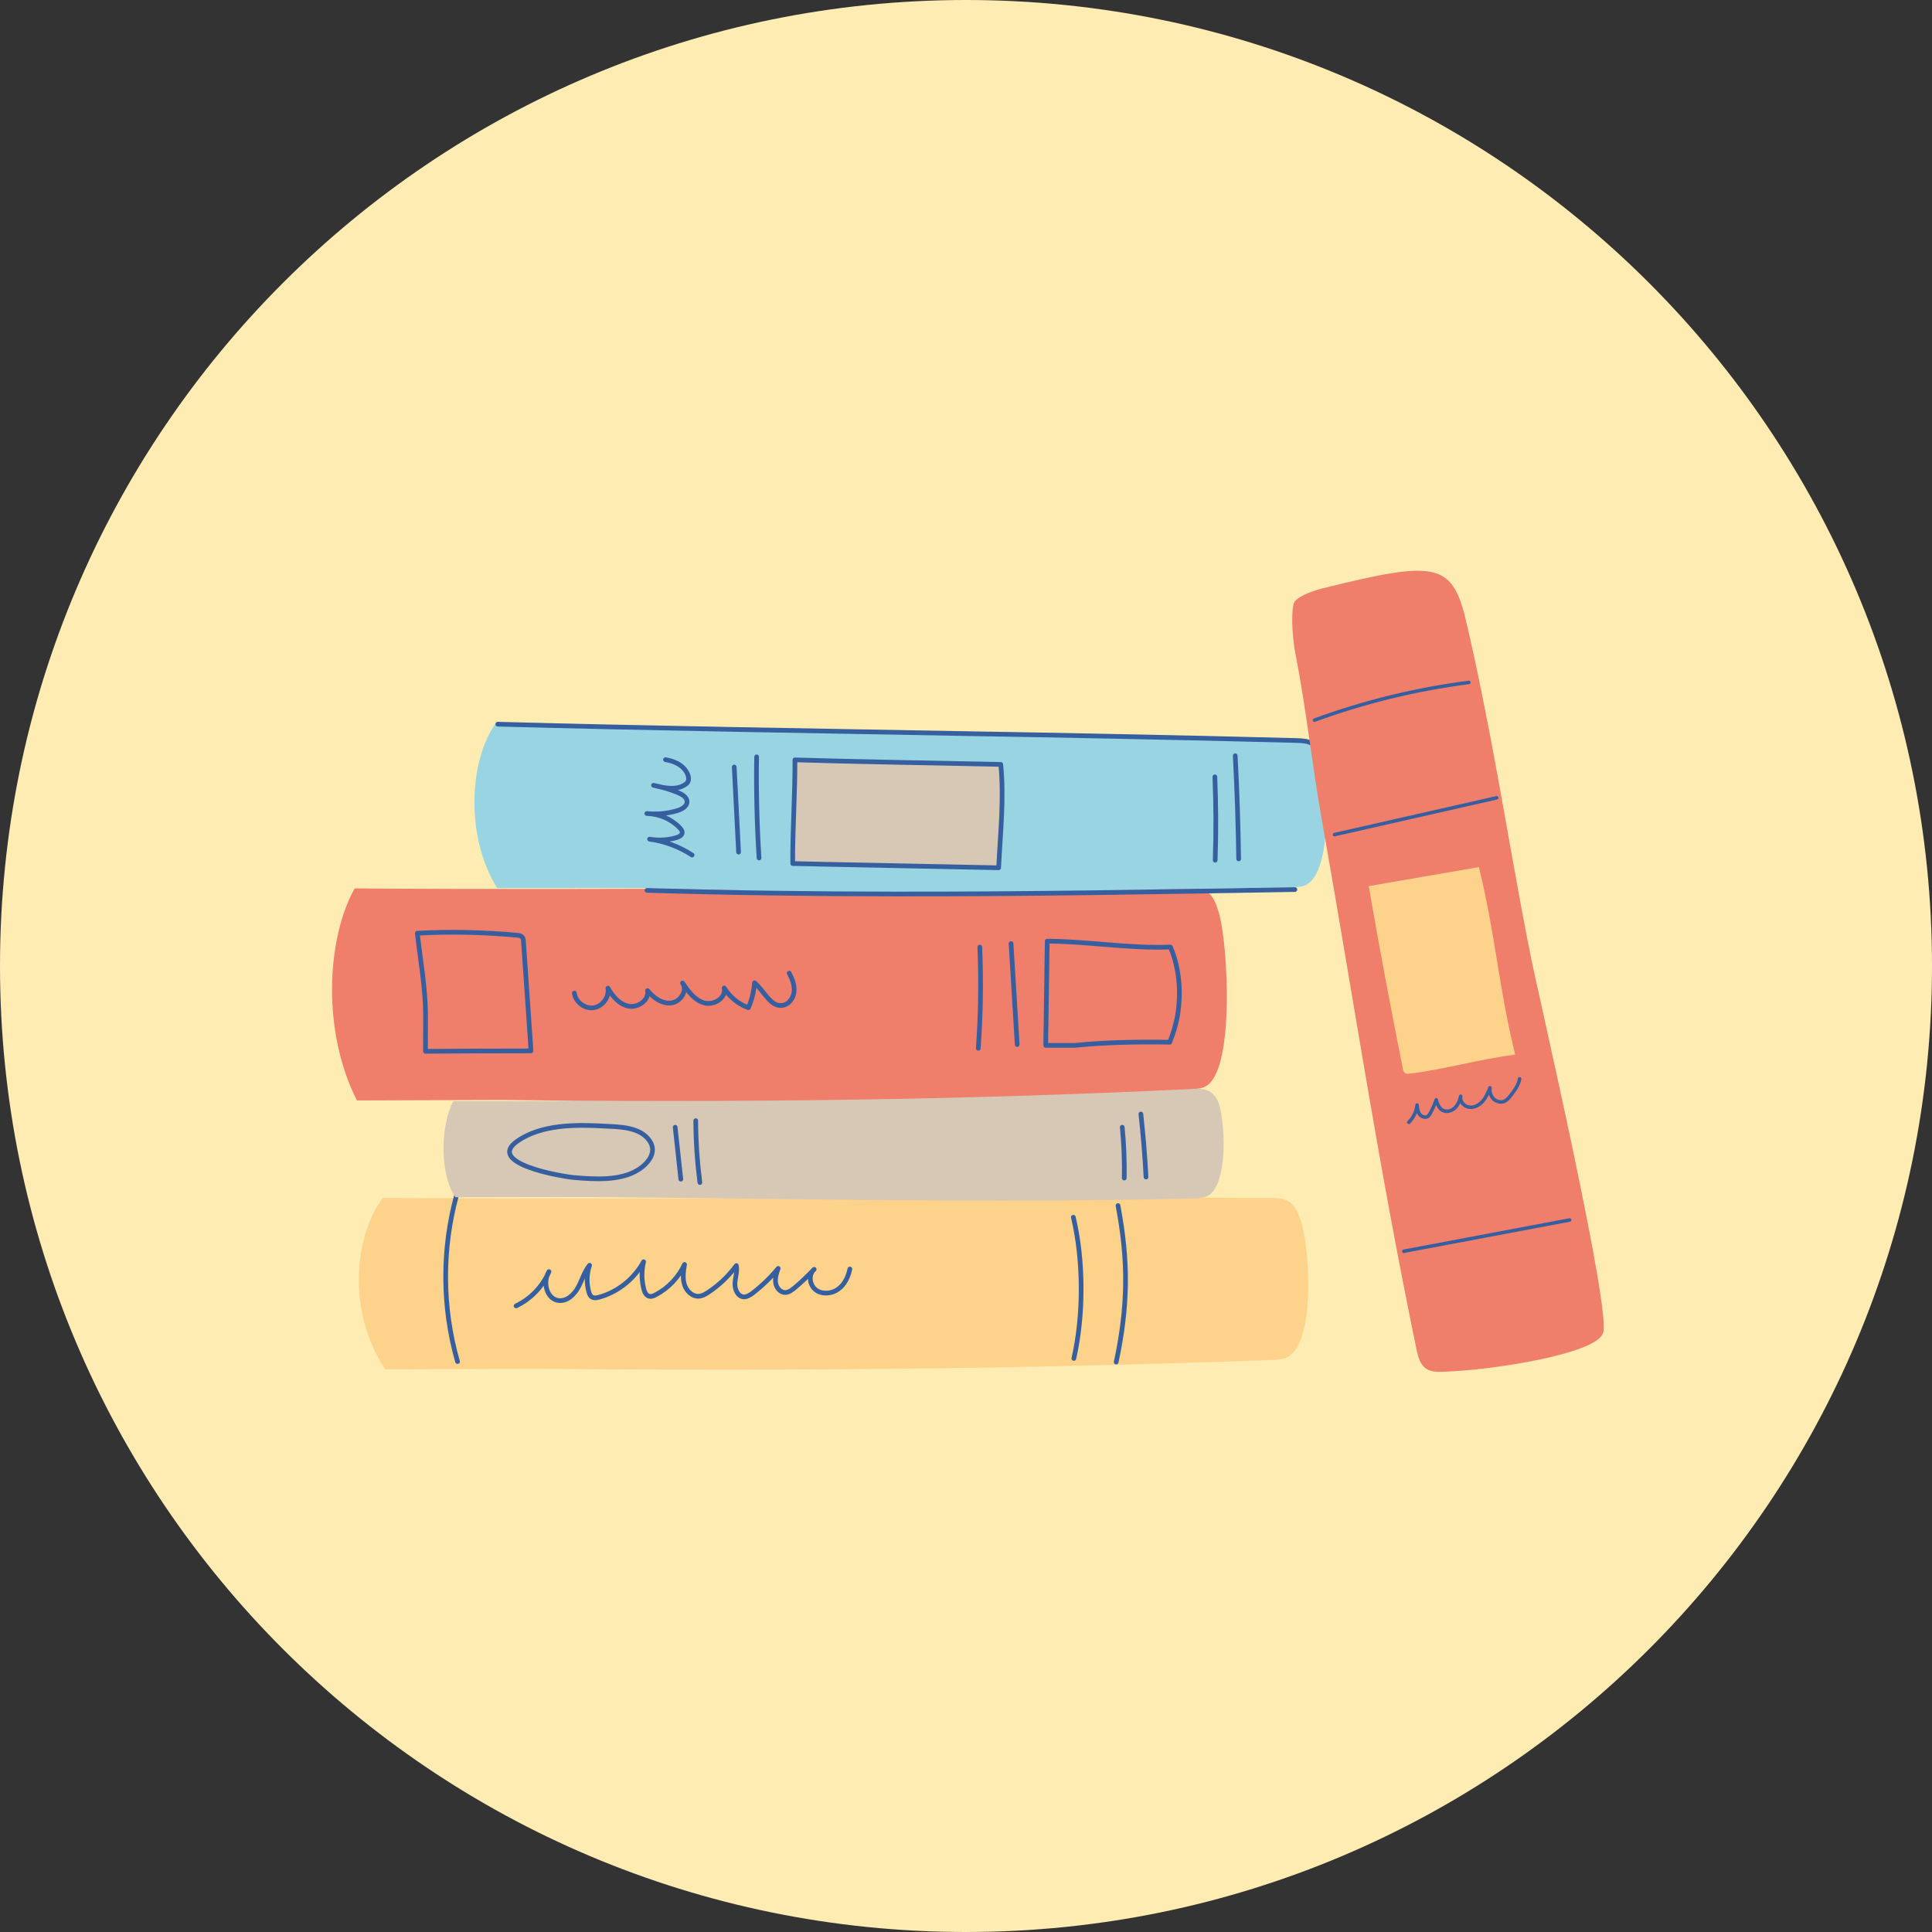 <svg xmlns="http://www.w3.org/2000/svg" xmlns:xlink="http://www.w3.org/1999/xlink" width="100" zoomAndPan="magnify" viewBox="0 0 75 75" height="100" preserveAspectRatio="xMidYMid meet" version="1.0"><rect x="0" y="0" width="75" height="75" fill="#333333" stroke="none"/><defs><clipPath id="id1"><path d="M 13 46 L 51 46 L 51 53.281 L 13 53.281 Z M 13 46 " clip-rule="nonzero"/></clipPath><clipPath id="id2"><path d="M 12.438 34 L 48 34 L 48 43 L 12.438 43 Z M 12.438 34 " clip-rule="nonzero"/></clipPath><clipPath id="id3"><path d="M 50 22 L 62.688 22 L 62.688 53.281 L 50 53.281 Z M 50 22 " clip-rule="nonzero"/></clipPath></defs><path fill="#ffecb3" d="M 37.5 0 C 16.789 0 0 16.789 0 37.5 C 0 58.211 16.789 75 37.5 75 C 58.211 75 75 58.211 75 37.5 C 75 16.789 58.211 0 37.5 0 " fill-opacity="1" fill-rule="nonzero"/><g clip-path="url(#id1)"><path fill="#fdd28a" d="M 14.953 53.156 C 13.5 50.965 13.711 48.082 14.855 46.504 C 26.328 46.574 37.855 46.438 49.328 46.504 C 49.559 46.508 49.801 46.512 50 46.625 C 50.266 46.777 50.391 47.078 50.492 47.367 C 50.82 48.332 51.105 52.016 50.004 52.668 C 49.816 52.773 49.59 52.789 49.375 52.793 C 39.895 53.145 30.406 53.227 20.922 53.137 Z M 14.953 53.156 " fill-opacity="1" fill-rule="nonzero"/></g><path stroke-linecap="round" transform="matrix(0.218, 0, 0, 0.218, -8.69, -8.545)" fill="none" stroke-linejoin="round" d="M 121.337 281.656 C 118.573 272.013 118.519 261.599 121.193 251.938 " stroke="#365fa0" stroke-width="0.835" stroke-opacity="1" stroke-miterlimit="10"/><path stroke-linecap="round" transform="matrix(0.218, 0, 0, 0.218, -8.69, -8.545)" fill="none" stroke-linejoin="round" d="M 238.625 281.746 C 240.743 271.762 240.832 263.897 238.948 253.877 " stroke="#365fa0" stroke-width="0.835" stroke-opacity="1" stroke-miterlimit="10"/><path stroke-linecap="round" transform="matrix(0.218, 0, 0, 0.218, -8.69, -8.545)" fill="none" stroke-linejoin="round" d="M 231.085 281.099 C 232.845 273.36 232.827 263.682 230.996 255.96 " stroke="#365fa0" stroke-width="0.835" stroke-opacity="1" stroke-miterlimit="10"/><path stroke-linecap="round" transform="matrix(0.218, 0, 0, 0.218, -8.69, -8.545)" fill="none" stroke-linejoin="round" d="M 131.766 271.744 C 134.369 270.505 136.487 268.296 137.618 265.639 C 136.433 267.488 137.223 270.595 139.395 270.792 C 140.867 270.936 142.123 269.715 142.824 268.422 C 143.524 267.129 143.919 265.657 144.852 264.508 C 144.331 266.016 144.278 267.668 144.708 269.212 C 144.798 269.571 144.942 269.948 145.247 270.146 C 145.642 270.415 146.144 270.308 146.593 270.182 C 149.914 269.248 152.822 266.914 154.473 263.879 C 154.078 265.477 154.096 267.165 154.509 268.745 C 154.635 269.266 154.886 269.823 155.389 270.002 C 155.802 270.146 156.268 269.966 156.645 269.751 C 158.871 268.584 160.702 266.644 161.761 264.364 C 161.564 265.549 161.384 266.788 161.743 267.937 C 162.084 269.087 163.161 270.128 164.364 270.02 C 164.956 269.966 165.495 269.643 166.015 269.302 C 167.936 268.027 169.623 266.411 170.988 264.562 C 171.185 265.585 170.808 266.644 170.736 267.704 C 170.682 268.745 171.203 270.038 172.244 270.128 C 172.854 270.182 173.429 269.805 173.914 269.446 C 175.583 268.153 177.109 266.698 178.437 265.064 C 178.132 265.908 177.845 266.77 177.988 267.65 C 178.114 268.512 178.814 269.374 179.694 269.356 C 180.304 269.356 180.842 268.943 181.309 268.566 C 182.566 267.524 183.732 266.393 184.845 265.226 C 183.768 266.142 184.02 268.063 185.15 268.907 C 186.281 269.751 187.969 269.589 189.118 268.763 C 190.266 267.937 190.913 266.573 191.2 265.172 " stroke="#365fa0" stroke-width="0.835" stroke-opacity="1" stroke-miterlimit="10"/><path fill="#d7c8b5" d="M 17.68 46.477 C 17.051 45.578 17.102 43.648 17.598 42.75 C 27.188 42.789 36.711 42.215 46.301 42.254 C 46.492 42.254 46.695 42.258 46.863 42.324 C 47.082 42.406 47.188 42.578 47.273 42.738 C 47.547 43.281 47.742 46.086 46.824 46.453 C 46.668 46.512 46.48 46.52 46.301 46.523 C 38.379 46.719 30.598 46.52 22.672 46.469 Z M 17.68 46.477 " fill-opacity="1" fill-rule="nonzero"/><path stroke-linecap="round" transform="matrix(0.218, 0, 0, 0.218, -8.69, -8.545)" fill="none" stroke-linejoin="round" d="M 142.07 248.886 C 145.803 249.209 150.399 249.496 153.54 247.485 C 155.335 246.336 156.897 244.361 155.55 242.367 C 153.863 239.854 150.201 239.872 147.527 239.728 C 142.465 239.441 136.272 239.387 131.964 242.421 C 126.363 246.336 139.592 248.652 142.07 248.886 Z M 142.07 248.886 " stroke="#365fa0" stroke-width="0.835" stroke-opacity="1" stroke-miterlimit="10"/><path stroke-linecap="round" transform="matrix(0.218, 0, 0, 0.218, -8.69, -8.545)" fill="none" stroke-linejoin="round" d="M 161.097 249.173 C 160.756 246.084 160.415 242.996 160.092 239.925 " stroke="#365fa0" stroke-width="0.835" stroke-opacity="1" stroke-miterlimit="10"/><path stroke-linecap="round" transform="matrix(0.218, 0, 0, 0.218, -8.69, -8.545)" fill="none" stroke-linejoin="round" d="M 164.49 249.765 C 164.023 246.102 163.772 242.439 163.754 238.758 " stroke="#365fa0" stroke-width="0.835" stroke-opacity="1" stroke-miterlimit="10"/><path stroke-linecap="round" transform="matrix(0.218, 0, 0, 0.218, -8.69, -8.545)" fill="none" stroke-linejoin="round" d="M 240.061 248.975 C 240.114 245.959 240.007 242.924 239.702 239.925 " stroke="#365fa0" stroke-width="0.835" stroke-opacity="1" stroke-miterlimit="10"/><path stroke-linecap="round" transform="matrix(0.218, 0, 0, 0.218, -8.69, -8.545)" fill="none" stroke-linejoin="round" d="M 243.938 248.796 C 243.74 245.043 243.435 241.308 243.022 237.573 " stroke="#365fa0" stroke-width="0.835" stroke-opacity="1" stroke-miterlimit="10"/><g clip-path="url(#id2)"><path fill="#ef7e6b" d="M 13.855 42.719 C 12.484 40.004 12.684 36.438 13.766 34.488 C 24.578 34.57 35.438 34.402 46.25 34.488 C 46.465 34.488 46.695 34.492 46.883 34.637 C 47.133 34.824 47.254 35.199 47.348 35.555 C 47.656 36.75 47.926 41.312 46.887 42.117 C 46.711 42.254 46.5 42.266 46.293 42.273 C 37.363 42.711 28.422 42.809 19.488 42.699 Z M 13.855 42.719 " fill-opacity="1" fill-rule="nonzero"/></g><path stroke-linecap="round" transform="matrix(0.218, 0, 0, 0.218, -8.69, -8.545)" fill="none" stroke-linejoin="round" d="M 115.629 226.404 C 121.893 226.368 128.158 226.332 134.423 226.332 C 133.974 219.832 133.525 213.332 133.076 206.814 C 133.059 206.563 133.023 206.293 132.861 206.096 C 132.664 205.826 132.287 205.772 131.946 205.737 C 126.022 205.198 120.098 205.054 114.175 205.377 C 114.731 210.297 115.647 215.217 115.647 220.173 Z M 115.629 226.404 " stroke="#365fa0" stroke-width="0.835" stroke-opacity="1" stroke-miterlimit="10"/><path stroke-linecap="round" transform="matrix(0.218, 0, 0, 0.218, -8.69, -8.545)" fill="none" stroke-linejoin="round" d="M 142.141 216.043 C 142.339 217.624 143.99 218.881 145.57 218.647 C 147.15 218.414 148.388 216.744 148.119 215.164 C 148.963 216.654 150.183 218.073 151.853 218.378 C 153.522 218.665 155.496 217.247 155.173 215.595 C 156.215 216.869 157.722 217.983 159.374 217.803 C 161.007 217.624 162.371 215.577 161.402 214.248 C 162.407 215.72 163.556 217.318 165.261 217.785 C 166.985 218.288 169.246 216.852 168.816 215.128 C 169.803 216.726 171.347 218.001 173.124 218.647 C 173.752 217.247 174.111 215.738 174.219 214.212 C 175.96 215.63 177.055 218.611 179.263 218.216 C 180.394 218.019 181.165 216.887 181.273 215.738 C 181.363 214.607 180.932 213.494 180.394 212.488 " stroke="#365fa0" stroke-width="0.835" stroke-opacity="1" stroke-miterlimit="10"/><path stroke-linecap="round" transform="matrix(0.218, 0, 0, 0.218, -8.69, -8.545)" fill="none" stroke-linejoin="round" d="M 214.068 225.866 C 214.499 219.868 214.589 213.853 214.338 207.855 " stroke="#365fa0" stroke-width="0.835" stroke-opacity="1" stroke-miterlimit="10"/><path stroke-linecap="round" transform="matrix(0.218, 0, 0, 0.218, -8.69, -8.545)" fill="none" stroke-linejoin="round" d="M 220.997 225.201 C 220.638 219.204 220.261 213.206 219.902 207.227 " stroke="#365fa0" stroke-width="0.835" stroke-opacity="1" stroke-miterlimit="10"/><path stroke-linecap="round" transform="matrix(0.218, 0, 0, 0.218, -8.69, -8.545)" fill="none" stroke-linejoin="round" d="M 226.077 225.327 C 226.167 219.329 226.257 212.793 226.347 206.796 C 233.293 206.796 240.958 208.143 248.282 207.837 C 249.395 210.333 249.897 213.494 249.879 216.061 C 249.862 219.132 249.395 221.7 248.156 224.788 C 242.538 224.698 236.901 224.788 231.319 225.345 L 226.077 225.345 Z M 226.077 225.327 " stroke="#365fa0" stroke-width="0.835" stroke-opacity="1" stroke-miterlimit="10"/><path fill="#98d4e1" d="M 19.301 34.477 C 18.035 32.441 18.219 29.461 19.277 28.035 C 29.582 28.312 39.938 28.395 50.238 28.668 C 50.445 28.676 50.664 28.684 50.844 28.793 C 51.074 28.934 51.188 29.215 51.27 29.48 C 51.547 30.371 51.734 33.758 50.73 34.336 C 50.562 34.434 50.359 34.438 50.168 34.441 C 41.648 34.59 33.574 34.727 25.059 34.473 Z M 19.301 34.477 " fill-opacity="1" fill-rule="nonzero"/><path stroke-linecap="round" transform="matrix(0.218, 0, 0, 0.218, -8.69, -8.545)" fill-opacity="1" fill="#98d4e1" fill-rule="nonzero" stroke-linejoin="round" d="M 270.451 197.602 C 246.182 198.015 222.721 198.428 199.062 198.392 C 184.54 198.374 169.947 198.195 155.066 197.746 " stroke="#365fa0" stroke-width="0.835" stroke-opacity="1" stroke-miterlimit="10"/><path stroke-linecap="round" transform="matrix(0.218, 0, 0, 0.218, -8.69, -8.545)" fill="none" stroke-linejoin="round" d="M 128.517 168.154 C 156.071 168.89 183.696 169.321 211.304 169.824 C 220.1 169.967 228.878 170.129 237.655 170.309 C 248.713 170.524 259.752 170.776 270.792 171.063 C 271.743 171.099 272.748 171.135 273.574 171.637 C 274.633 172.284 275.154 173.577 275.531 174.798 " stroke="#365fa0" stroke-width="0.835" stroke-opacity="1" stroke-miterlimit="10"/><path stroke-linecap="round" transform="matrix(0.218, 0, 0, 0.218, -8.69, -8.545)" fill="none" stroke-linejoin="round" d="M 171.383 190.94 C 171.113 185.895 170.862 180.831 170.611 175.785 " stroke="#365fa0" stroke-width="0.835" stroke-opacity="1" stroke-miterlimit="10"/><path stroke-linecap="round" transform="matrix(0.218, 0, 0, 0.218, -8.69, -8.545)" fill="none" stroke-linejoin="round" d="M 175.026 191.982 C 174.65 186.002 174.506 179.987 174.596 173.972 " stroke="#365fa0" stroke-width="0.835" stroke-opacity="1" stroke-miterlimit="10"/><path stroke-linecap="round" transform="matrix(0.218, 0, 0, 0.218, -8.69, -8.545)" fill="none" stroke-linejoin="round" d="M 256.252 192.377 C 256.431 187.421 256.395 182.465 256.198 177.527 " stroke="#365fa0" stroke-width="0.835" stroke-opacity="1" stroke-miterlimit="10"/><path stroke-linecap="round" transform="matrix(0.218, 0, 0, 0.218, -8.69, -8.545)" fill="none" stroke-linejoin="round" d="M 260.434 192.144 C 260.345 186.002 260.147 179.897 259.824 173.774 " stroke="#365fa0" stroke-width="0.835" stroke-opacity="1" stroke-miterlimit="10"/><path stroke-linecap="round" transform="matrix(0.218, 0, 0, 0.218, -8.69, -8.545)" fill-opacity="1" fill="#d7c8b5" fill-rule="nonzero" stroke-linejoin="round" d="M 181.022 192.97 C 180.986 187.044 181.453 180.436 181.417 174.51 C 190.948 174.816 208.109 175.103 218.071 175.318 C 218.664 181.37 218.036 186.882 217.694 193.724 C 208.827 193.544 198.9 193.347 186.587 193.095 Z M 181.022 192.97 " stroke="#365fa0" stroke-width="0.835" stroke-opacity="1" stroke-miterlimit="10"/><path stroke-linecap="round" transform="matrix(0.218, 0, 0, 0.218, -8.69, -8.545)" fill="none" stroke-linejoin="round" d="M 163.107 191.461 C 160.864 189.989 158.243 189.001 155.532 188.624 C 157.112 188.893 158.746 188.804 160.271 188.373 C 160.738 188.229 161.259 187.996 161.33 187.547 C 161.402 187.188 161.133 186.828 160.864 186.559 C 159.392 185.033 157.238 184.117 155.048 184.063 C 156.825 184.243 158.656 184.081 160.379 183.578 C 161.259 183.327 162.228 182.788 162.21 181.944 C 162.192 181.154 161.33 180.651 160.558 180.328 C 159.158 179.754 157.704 179.323 156.232 179.035 C 158.171 179.556 160.487 180.005 162.048 178.784 C 162.928 178.084 162.3 176.791 161.707 176.109 C 160.917 175.175 159.589 174.672 158.369 174.475 " stroke="#365fa0" stroke-width="0.835" stroke-opacity="1" stroke-miterlimit="10"/><g clip-path="url(#id3)"><path fill="#ef7e6b" d="M 50.25 23.371 C 50.117 23.594 50.141 24.645 50.301 25.449 C 50.684 27.371 50.949 29.77 51.293 31.707 C 52.582 38.98 53.492 45.156 54.992 52.398 C 55.051 52.668 55.125 52.965 55.352 53.125 C 55.551 53.266 55.816 53.258 56.062 53.25 C 57.984 53.188 61.922 52.555 62.215 51.773 C 62.645 51.234 59.703 38.52 59.441 37.215 C 58.914 34.582 58.547 32.336 58.059 29.695 C 57.762 28.074 57.281 25.625 56.887 24.004 C 56.355 21.809 55.645 21.773 51.344 22.84 C 50.766 22.984 50.348 23.203 50.25 23.371 Z M 50.25 23.371 " fill-opacity="1" fill-rule="nonzero"/></g><path stroke-linecap="round" transform="matrix(0.218, 0, 0, 0.218, -8.69, -8.545)" fill="none" stroke-linejoin="round" d="M 273.933 167.436 C 282.8 164.186 292.045 161.923 301.433 160.72 " stroke="#365fa0" stroke-width="0.624" stroke-opacity="1" stroke-miterlimit="10"/><path stroke-linecap="round" transform="matrix(0.218, 0, 0, 0.218, -8.69, -8.545)" fill="none" stroke-linejoin="round" d="M 277.505 187.816 C 287.126 185.625 296.748 183.435 306.387 181.262 " stroke="#365fa0" stroke-width="0.624" stroke-opacity="1" stroke-miterlimit="10"/><path fill="#fdd28a" d="M 53.133 34.398 C 53.508 36.578 54.039 39.41 54.461 41.5 C 54.473 41.559 54.492 41.621 54.543 41.656 C 54.594 41.695 54.668 41.688 54.73 41.68 C 56.109 41.508 57.438 41.113 58.82 40.941 C 58.18 38.352 58.051 36.254 57.41 33.66 C 55.066 34.066 53.133 34.398 53.133 34.398 Z M 53.133 34.398 " fill-opacity="1" fill-rule="nonzero"/><path stroke-linecap="round" transform="matrix(0.218, 0, 0, 0.218, -8.69, -8.545)" fill="none" stroke-linejoin="round" d="M 289.837 262.012 C 299.674 260.144 309.528 258.295 319.365 256.445 " stroke="#365fa0" stroke-width="0.624" stroke-opacity="1" stroke-miterlimit="10"/><path stroke-linecap="round" transform="matrix(0.218, 0, 0, 0.218, -8.69, -8.545)" fill="none" stroke-linejoin="round" d="M 290.734 239.046 C 291.56 238.22 292.099 237.124 292.206 235.975 C 292.26 236.514 292.314 237.088 292.601 237.555 C 292.906 238.004 293.553 238.291 294.037 238.04 C 294.307 237.896 294.468 237.591 294.612 237.322 C 295.007 236.586 295.348 235.831 295.617 235.041 C 295.796 235.706 296.048 236.442 296.622 236.837 C 297.304 237.286 298.256 237.088 298.866 236.55 C 299.476 236.011 299.799 235.203 299.979 234.413 C 299.763 235.311 300.553 236.226 301.469 236.352 C 302.366 236.496 303.264 235.993 303.874 235.311 C 304.484 234.628 304.843 233.748 305.184 232.904 C 305.095 233.623 305.31 234.395 305.831 234.898 C 306.351 235.4 307.195 235.598 307.841 235.257 C 308.272 235.041 308.577 234.664 308.864 234.287 C 309.564 233.371 310.282 232.438 310.462 231.306 " stroke="#365fa0" stroke-width="0.624" stroke-opacity="1" stroke-miterlimit="10"/></svg>